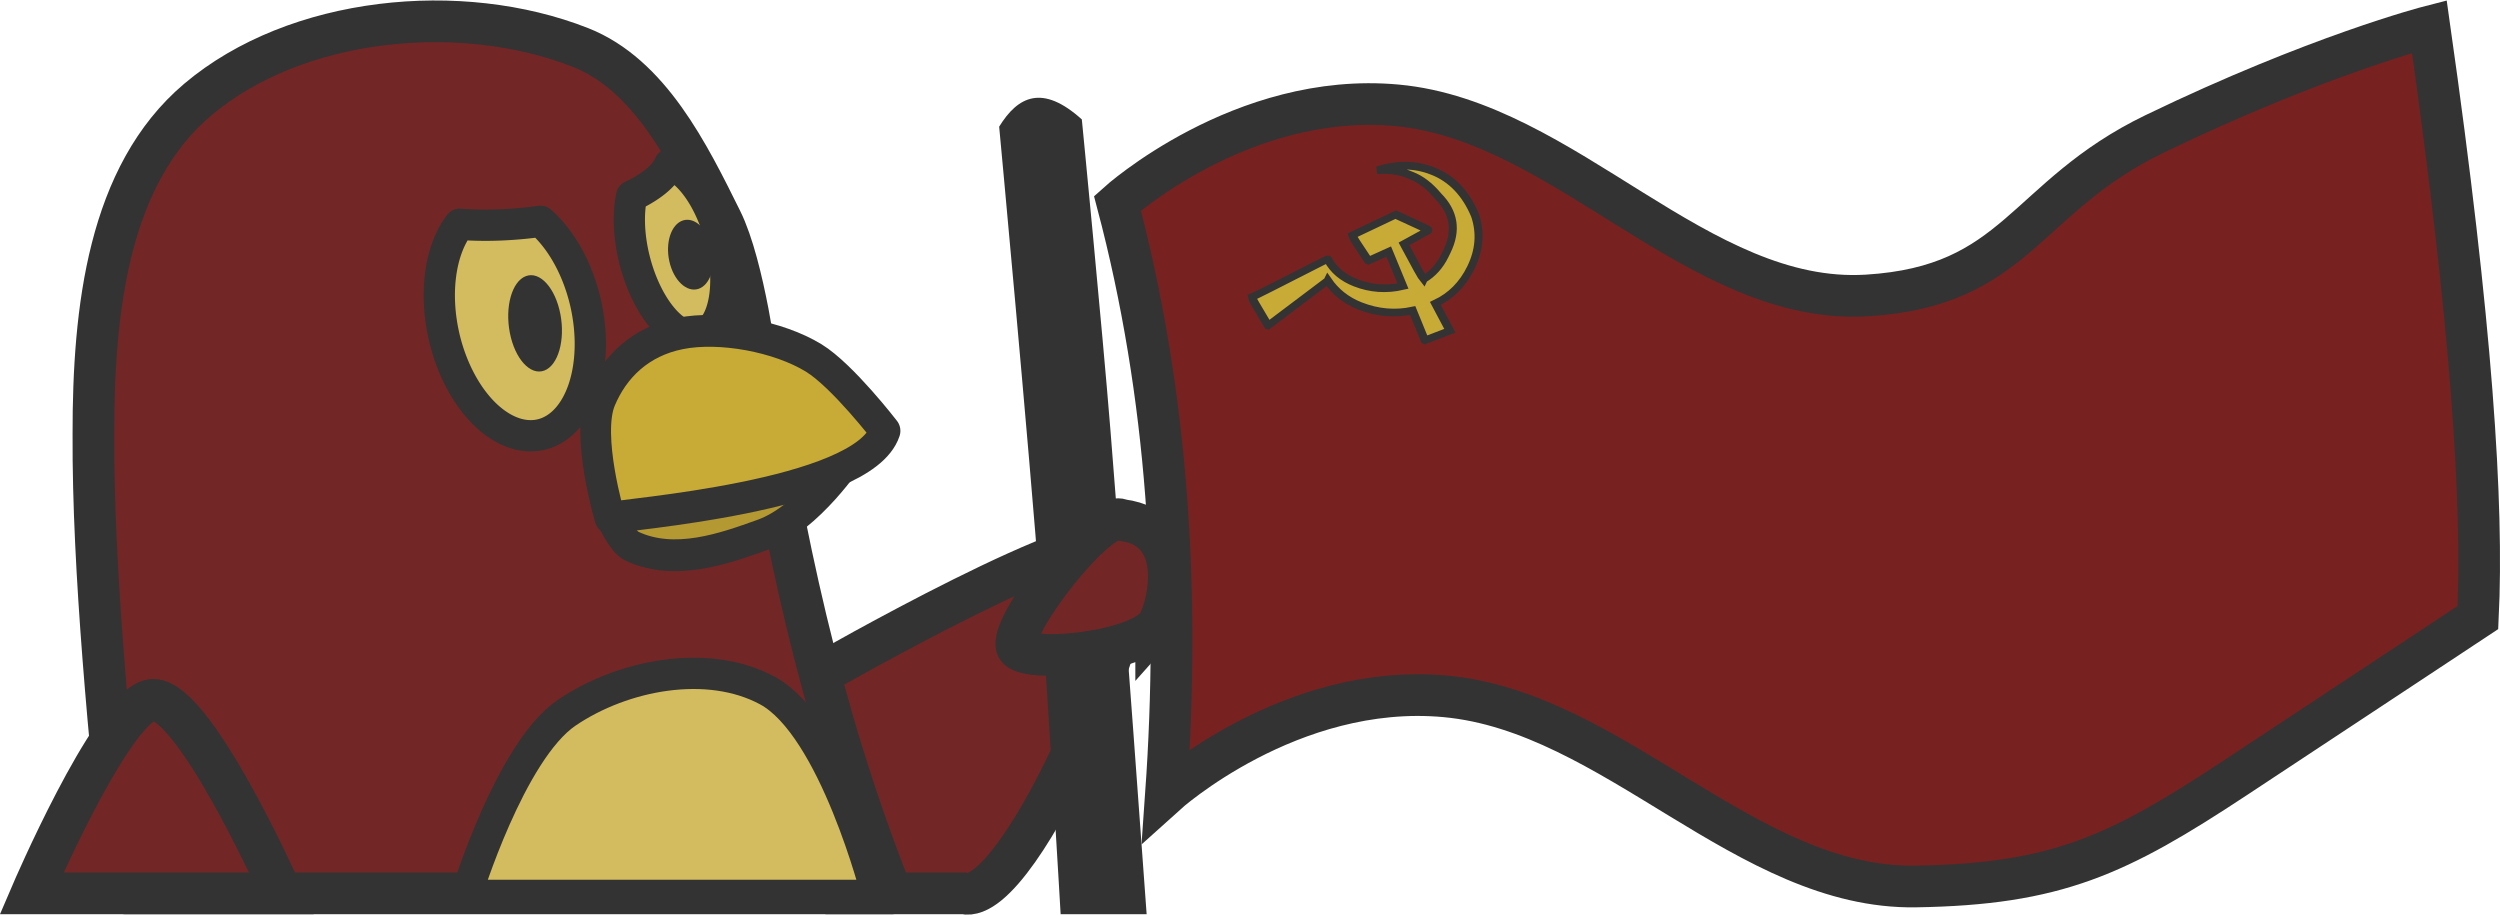 <?xml version="1.0" encoding="UTF-8" standalone="no"?>
<svg
   sodipodi:docname="tux-soviet.svg"
   inkscape:version="1.1.2 (0a00cf5339, 2022-02-04)"
   id="svg8"
   version="1.1"
   viewBox="0 0 1922.662 703.493"
   height="703.493"
   width="1922.662"
   xmlns:inkscape="http://www.inkscape.org/namespaces/inkscape"
   xmlns:sodipodi="http://sodipodi.sourceforge.net/DTD/sodipodi-0.dtd"
   xmlns="http://www.w3.org/2000/svg"
   xmlns:svg="http://www.w3.org/2000/svg"
   xmlns:rdf="http://www.w3.org/1999/02/22-rdf-syntax-ns#"
   xmlns:cc="http://creativecommons.org/ns#"
   xmlns:dc="http://purl.org/dc/elements/1.1/">
  <defs
     id="defs2" />
  <sodipodi:namedview
     inkscape:window-maximized="1"
     inkscape:window-y="560"
     inkscape:window-x="1120"
     inkscape:window-height="1052"
     inkscape:window-width="2520"
     showborder="true"
     units="px"
     showgrid="false"
     inkscape:document-rotation="0"
     inkscape:current-layer="layer1"
     inkscape:document-units="px"
     inkscape:cy="659.93749"
     inkscape:cx="331.02537"
     inkscape:zoom="3.312435"
     inkscape:pageshadow="0"
     inkscape:pageopacity="0.0"
     borderopacity="1.0"
     bordercolor="#666666"
     pagecolor="#ffffff"
     id="base"
     inkscape:pagecheckerboard="1"
     inkscape:snap-nodes="true"
     showguides="true"
     inkscape:guide-bbox="true"
     inkscape:object-paths="true"
     inkscape:snap-intersection-paths="true"
     inkscape:snap-bbox="false"
     inkscape:bbox-paths="true"
     inkscape:bbox-nodes="true"
     fit-margin-top="0"
     fit-margin-left="0"
     fit-margin-right="0"
     fit-margin-bottom="0">
    <inkscape:grid
       type="xygrid"
       id="grid56381"
       originx="0.005"
       originy="38.612" />
    <sodipodi:guide
       position="-1.6164843e-05,664.881"
       orientation="0,1917.013"
       id="guide5828" />
    <sodipodi:guide
       position="1917.013,664.881"
       orientation="1754.001,0"
       id="guide5830" />
    <sodipodi:guide
       position="1917.013,-1114.951"
       orientation="0,-1917.013"
       id="guide5832" />
    <sodipodi:guide
       position="-1.6164843e-05,-1089.119"
       orientation="-1754.001,0"
       id="guide5834" />
    <sodipodi:guide
       position="335.826,687.087"
       orientation="0,-1"
       id="guide75551" />
  </sodipodi:namedview>
  <g
     id="layer1"
     inkscape:groupmode="layer"
     inkscape:label="Layer 1"
     transform="translate(369.755,774.381)">
    <path
       style="fill:#732626;fill-opacity:1;stroke:#333333;stroke-width:32.068;stroke-linejoin:miter;stroke-miterlimit:4;stroke-dasharray:none;stroke-opacity:1;paint-order:stroke fill markers"
       d="m 260.536,-255.531 c 0,0 214.611,-123.346 234.951,-100.613 26.827,29.984 -79.928,279.693 -124.099,268.813 h -92.066 z"
       id="path28359"
       sodipodi:nodetypes="csccc" />
    <path
       style="fill:#732626;fill-opacity:1;stroke:#333333;stroke-width:32.068;stroke-linejoin:round;stroke-miterlimit:4;stroke-dasharray:none;stroke-opacity:1;paint-order:stroke fill markers"
       d="m 212.651,-489.895 c 0,0 -10.012,-79.77 -27.522,-115.134 -25.363,-51.226 -55.279,-111.877 -108.477,-132.829 -92.147,-36.292 -218.786,-23.817 -294.397,40.129 -68.594,58.01 -80.29,161.01 -80.164,257.257 -0.522,105.048 12.696,236.587 24.46,353.14 H 316.069 C 257.92,-233.585 232.804,-368.517 212.651,-489.895 Z"
       id="path22125"
       sodipodi:nodetypes="caaacccc" />
    <path
       id="path23132"
       style="fill:#d3bc5f;fill-opacity:1;stroke:#333333;stroke-width:24.051;stroke-linejoin:round;stroke-miterlimit:4;stroke-dasharray:none;stroke-opacity:1;paint-order:stroke fill markers"
       d="m 45.967,-604.186 c -20.778,2.892 -42.357,3.833 -62.192,2.267 a 90.769,55.938 77.326 0 0 -11.812,87.249 90.769,55.938 77.326 0 0 75.149,74.315 90.769,55.938 77.326 0 0 33.209,-102.289 90.769,55.938 77.326 0 0 -34.355,-61.542 z" />
    <path
       id="path23134"
       style="fill:#d3bc5f;fill-opacity:1;stroke:#333333;stroke-width:24.051;stroke-linejoin:round;stroke-miterlimit:4;stroke-dasharray:none;stroke-opacity:1;paint-order:stroke fill markers"
       d="m 145.254,-648.108 c -3.775,9.088 -14.423,17.443 -29.223,24.52 a 68.703,34.022 75.57 0 0 2.52,50.254 68.703,34.022 75.57 0 0 50.193,57.459 68.703,34.022 75.57 0 0 15.429,-75.475 68.703,34.022 75.57 0 0 -38.918,-56.758 z" />
    <g
       id="g24064"
       transform="matrix(0.34,-0.059,0.057,0.352,-184.169,-441.34)"
       style="stroke:#333333;stroke-width:1.142;stroke-opacity:1">
      <path
         style="fill:#b49932;fill-opacity:1;stroke:#333333;stroke-width:68.545;stroke-linejoin:round;stroke-miterlimit:4;stroke-dasharray:none;stroke-opacity:1;paint-order:stroke fill markers"
         d="m 1332.574,270.865 c 0,0 -113.221,119.124 -221.459,137.573 -90.385,15.406 -205.54,34.557 -292.522,-24.234 -20.296,-13.718 -35.949,-72.752 -35.949,-72.752 l 279.401,-86.021 z"
         id="path20986"
         sodipodi:nodetypes="cssccc" />
      <path
         style="fill:#c8ab37;fill-opacity:1;stroke:#333333;stroke-width:68.545;stroke-linejoin:round;stroke-miterlimit:4;stroke-dasharray:none;stroke-opacity:1;paint-order:stroke fill markers"
         d="m 780.857,316.668 c 23.652,-3.903 564.769,48.164 636.183,-83.904 0,0 -73.908,-133.204 -130.887,-181.225 C 1216.214,-7.403 1091.949,-51.912 1001.12,-49.775 910.29,-47.637 843.535,-2.524 802.418,61.238 756.11,133.047 780.857,316.668 780.857,316.668 Z"
         id="path20125"
         sodipodi:nodetypes="ccszsc" />
    </g>
    <ellipse
       style="fill:#333333;fill-opacity:1;stroke:none;stroke-width:1.205;stroke-linejoin:round;stroke-miterlimit:4;stroke-dasharray:none;paint-order:stroke fill markers"
       id="path24212"
       cx="285.179"
       cy="-503.928"
       transform="matrix(0.953,-0.304,0.219,0.976,0,0)"
       ry="26.972"
       rx="17.189" />
    <ellipse
       style="fill:#333333;fill-opacity:1;stroke:none;stroke-width:1.211;stroke-linejoin:round;stroke-miterlimit:4;stroke-dasharray:none;paint-order:stroke fill markers"
       id="ellipse24316"
       cx="142.857"
       cy="-484.717"
       transform="matrix(0.937,-0.348,0.19,0.982,0,0)"
       ry="36.998"
       rx="20.733" />
    <path
       style="fill:#d3bc5f;fill-opacity:1;stroke:#333333;stroke-width:24.051;stroke-linejoin:round;stroke-miterlimit:4;stroke-dasharray:none;stroke-opacity:1;paint-order:stroke fill markers"
       d="m 304.718,-85.761 c 0,0 -32.843,-129.857 -84.282,-157.552 -45.877,-24.701 -110.976,-12.312 -154.251,16.994 -43.596,29.523 -77.444,140.557 -77.444,140.557 z"
       id="path24827"
       sodipodi:nodetypes="caacc" />
    <path
       style="fill:#732626;fill-opacity:1;stroke:#333333;stroke-width:32.068;stroke-linejoin:miter;stroke-miterlimit:4;stroke-dasharray:none;stroke-opacity:1;paint-order:stroke fill markers"
       d="m -345.437,-87.333 c 0,0 59.395,-138.566 90.599,-148.392 31.204,-9.826 101.671,148.393 101.671,148.393 z"
       id="path36820"
       sodipodi:nodetypes="cscc" />
    <path
       id="rect5938"
       style="fill:#333333;fill-opacity:1;stroke-width:32.068;paint-order:stroke fill markers"
       d="m 398.671,-676.964 c 14.443,-23.454 33.267,-32.885 63.572,-5.569 0,0 15.598,159.377 22.021,239.185 9.824,122.055 27.823,372.05 27.823,372.05 l -66.136,-3e-6 c 0,0 -9.333,-161.483 -15.435,-242.125 -9.178,-121.298 -31.845,-363.541 -31.845,-363.541 z"
       sodipodi:nodetypes="ccsccsc" />
    <path
       id="rect6042"
       style="fill:#782121;fill-opacity:1;stroke:#333333;stroke-width:32.068;stroke-miterlimit:4;stroke-dasharray:none;stroke-opacity:1;paint-order:stroke fill markers"
       d="m 489.635,-618.077 c 0,0 95.461,-86.259 214.801,-75.309 129.516,11.883 231.928,154.222 361.742,146.228 115.675,-7.123 120.496,-75.623 221.117,-124.247 124.767,-60.292 211.28,-82.57 211.28,-82.57 32.771,230.358 41.517,367.559 37.311,454.539 0,0 -77.257,51.128 -186.762,123.371 -90.398,59.637 -137.351,81.718 -245.635,83.445 -130.043,2.074 -232.226,-134.345 -361.742,-146.228 -119.34,-10.949 -214.801,75.309 -214.801,75.309 10.93,-154.716 1.794,-306.681 -37.311,-454.539 z"
       sodipodi:nodetypes="csssccssscc" />
    <g
       aria-label="☭"
       transform="matrix(0.401,0.042,-0.082,0.392,-217.887,-455.713)"
       id="text20618"
       style="font-weight:bold;font-size:538.868px;line-height:1.15;font-family:Wingdings;-inkscape-font-specification:'Wingdings Bold';font-variant-ligatures:none;letter-spacing:28.066px;fill:#c8ab37;fill-opacity:1;stroke:#333333;stroke-width:15;stroke-miterlimit:4;stroke-dasharray:none;stroke-opacity:1">
      <path
         d="m 2222.553,-715.573 q 57.987,15.709 96.898,76.389 26.675,48.346 12.768,101.614 -13.002,49.8 -52.512,75.706 l 37.893,49.528 -42.727,23.177 -0.734,-0.199 -34.268,-54.382 q -47.486,16.317 -100.579,1.934 -41.594,-11.268 -70.89,-42.549 l -0.194,0.743 -93.563,97.481 -0.734,-0.199 q -40.792,-48.456 -41.318,-50.456 7.978,-4.471 118.781,-82.691 7.748,-5.594 9.461,-5.13 22.15,28.55 60.807,39.022 46.732,12.66 90.404,-3.099 l -40.286,-63.44 -33.863,21.334 -1.468,-0.398 q -38.25,-41.135 -39.676,-44.705 l 73.697,-48.479 q 68.336,22.227 68.013,23.465 l -41.113,31.043 q 44.954,58.603 51.144,63.994 l 0.126,-0.496 q 21.97,-17.924 29.991,-48.647 l 2.329,-8.919 q 16.43,-62.932 -38.45,-104.593 -29.057,-26.176 -58.172,-34.064 l -9.053,-2.452 q -23.978,-6.496 -56.896,-0.823 50.844,-24.162 104.182,-9.713 z"
         id="path33808"
         style="fill:#c8ab37;fill-opacity:1;stroke:#333333;stroke-width:15;stroke-miterlimit:4;stroke-dasharray:none;stroke-opacity:1" />
    </g>
    <path
       style="fill:#732626;fill-opacity:1;stroke:#333333;stroke-width:32.068;stroke-linejoin:miter;stroke-miterlimit:4;stroke-dasharray:none;stroke-opacity:1;paint-order:stroke fill markers"
       d="m 519.426,-292.509 c -19.231,21.373 -101.281,27.735 -107.051,16.076 -7.611,-15.378 63.718,-107.354 80.53,-98.009 53.786,6.525 33.831,73.81 26.521,81.934 z"
       id="path74516"
       sodipodi:nodetypes="sscs" />
  </g>
</svg>
